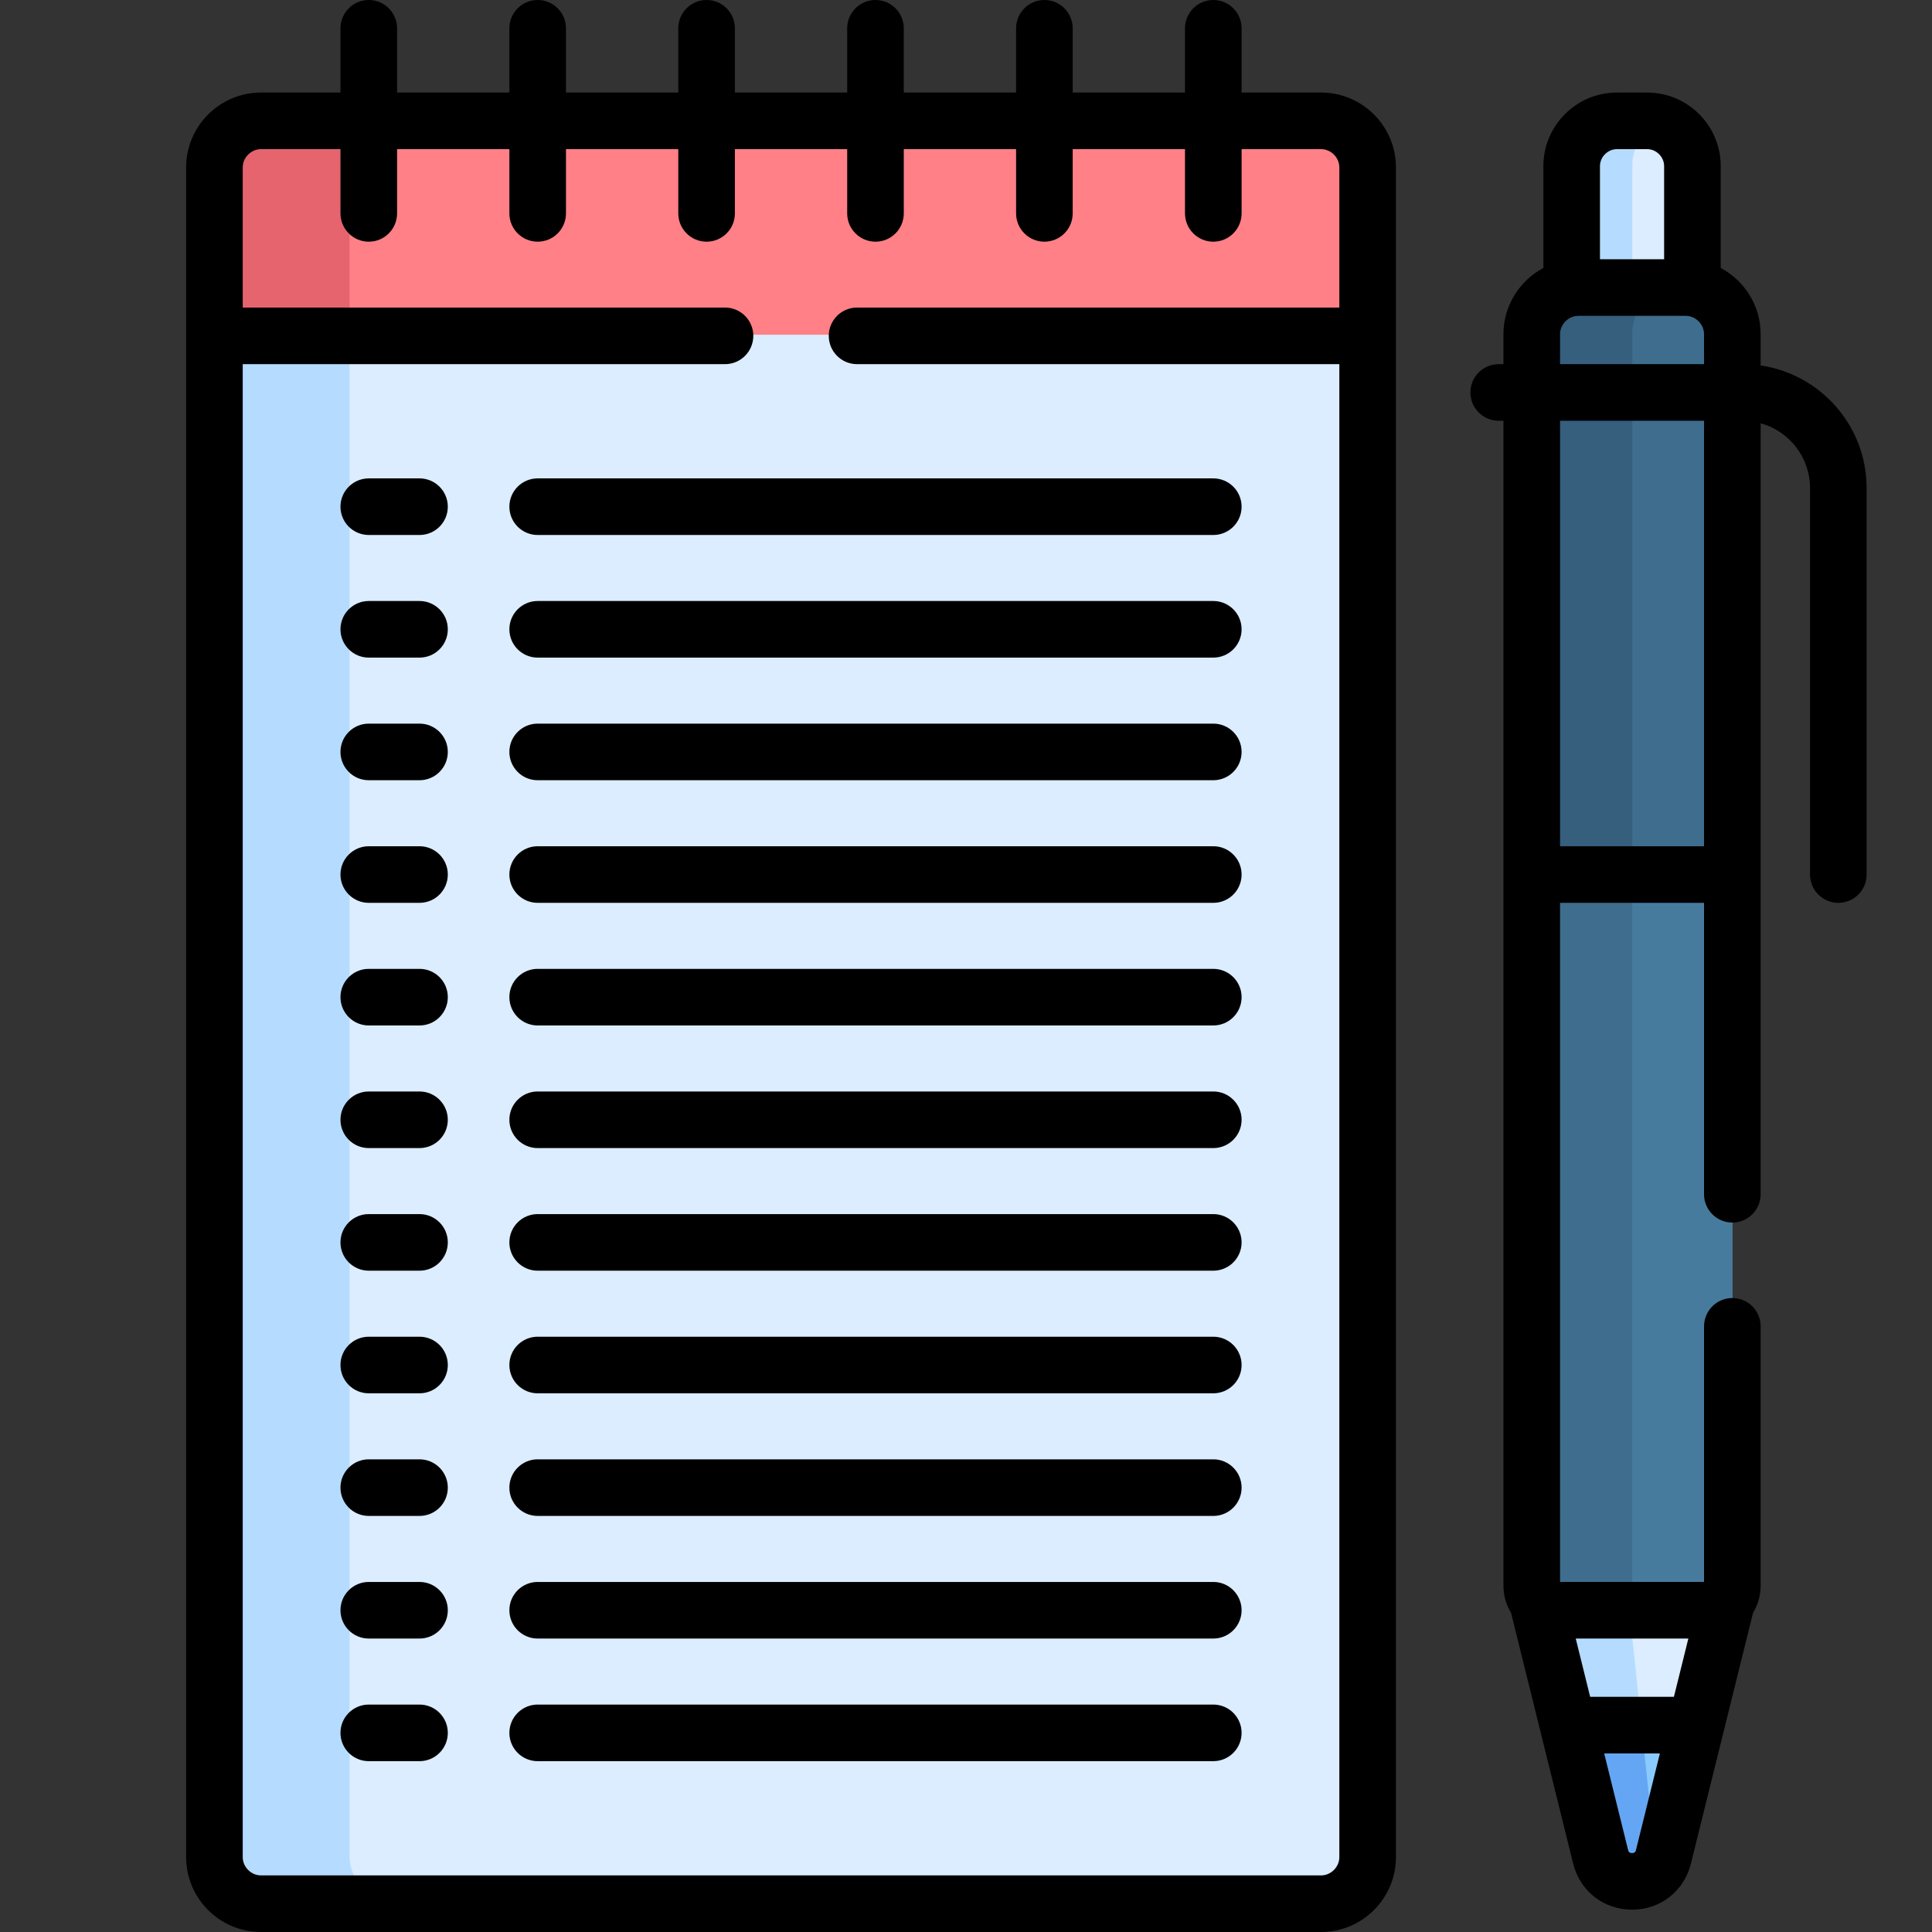 <?xml version="1.0" encoding="UTF-8" standalone="no"?>
<!DOCTYPE svg PUBLIC "-//W3C//DTD SVG 1.1//EN" "http://www.w3.org/Graphics/SVG/1.1/DTD/svg11.dtd">
<svg width="100%" height="100%" viewBox="0 0 512 512" version="1.1" xmlns="http://www.w3.org/2000/svg" xmlns:xlink="http://www.w3.org/1999/xlink" xml:space="preserve" xmlns:serif="http://www.serif.com/" style="fill-rule:evenodd;clip-rule:evenodd;stroke-linejoin:round;stroke-miterlimit:2;">
    <rect x="0" y="0" width="512" height="512" fill="#333333" stroke="none"/>
    <g transform="matrix(1,0,0,1,16,0)">
        <g>
            <path d="M440.185,422.324L392.935,422.324L391.486,424.076L399.608,456.866L401.518,458.407L431.101,458.407L433.541,456.866L441.664,424.076L440.185,422.324Z" style="fill:rgb(219,237,255);fill-rule:nonzero;"/>
            <path d="M415.334,422.324L392.935,422.324L391.486,424.076L399.608,456.866L401.518,458.407L419.134,458.407L415.334,422.324Z" style="fill:rgb(181,220,255);fill-rule:nonzero;"/>
            <path d="M399.608,456.866L408.251,491.761C410.402,500.446 422.747,500.446 424.898,491.761L433.541,456.866L399.608,456.866Z" style="fill:rgb(139,202,255);fill-rule:nonzero;"/>
            <path d="M418.972,456.866L399.608,456.866L408.251,491.761C410.039,498.98 418.865,500.192 423.031,495.41L418.972,456.866Z" style="fill:rgb(100,166,244);fill-rule:nonzero;"/>
            <path d="M346.506,88.7L334.101,82.832L49.601,82.832L40.893,88.7L40.893,491.846C40.893,498.638 46.449,504.194 53.241,504.194L334.158,504.194C340.95,504.194 346.506,498.637 346.506,491.846L346.506,88.7Z" style="fill:rgb(219,237,255);fill-rule:nonzero;"/>
            <path d="M76.643,491.845L76.643,88.7L85.351,82.832L49.601,82.832L40.893,88.7L40.893,491.846C40.893,498.638 46.449,504.194 53.241,504.194L88.991,504.194C82.2,504.193 76.643,498.637 76.643,491.845Z" style="fill:rgb(181,220,255);fill-rule:nonzero;"/>
            <path d="M334.158,31.718L53.241,31.718C46.449,31.718 40.893,37.275 40.893,44.066L40.893,88.7L346.505,88.7L346.505,44.066C346.506,37.275 340.949,31.718 334.158,31.718Z" style="fill:rgb(255,128,134);fill-rule:nonzero;"/>
            <path d="M88.991,31.718L53.241,31.718C46.449,31.718 40.893,37.275 40.893,44.066L40.893,88.7L76.643,88.7L76.643,44.066C76.643,37.275 82.2,31.718 88.991,31.718Z" style="fill:rgb(229,100,110);fill-rule:nonzero;"/>
            <path d="M420.575,31.718L412.575,31.718C405.975,31.718 400.575,37.118 400.575,43.718L400.575,76.039L401.664,77.657L432.102,77.657L432.576,76.039L432.576,43.718C432.575,37.118 427.175,31.718 420.575,31.718Z" style="fill:rgb(219,237,255);fill-rule:nonzero;"/>
            <path d="M416.575,43.718C416.575,38.521 419.929,34.081 424.575,32.422C423.321,31.974 421.978,31.718 420.575,31.718L412.575,31.718C405.975,31.718 400.575,37.118 400.575,43.718L400.575,76.039L401.664,77.657L417.664,77.657L416.575,76.039L416.575,43.718Z" style="fill:rgb(181,220,255);fill-rule:nonzero;"/>
            <path d="M392.601,228.407L389.996,231.456L389.996,419.94C389.996,423.522 392.9,426.426 396.482,426.426L436.668,426.426C440.251,426.426 443.154,423.522 443.154,419.94L443.154,231.457L440.101,228.408L392.601,228.408L392.601,228.407Z" style="fill:rgb(71,123,158);fill-rule:nonzero;"/>
            <path d="M416.575,419.94L416.575,231.457L419.18,228.408L392.601,228.408L389.996,231.457L389.996,419.94C389.996,423.522 392.9,426.426 396.482,426.426L423.061,426.426C419.478,426.426 416.575,423.522 416.575,419.94Z" style="fill:rgb(63,109,142);fill-rule:nonzero;"/>
            <path d="M430.785,75.894L402.363,75.894C395.56,75.894 389.995,81.46 389.995,88.262L389.995,231.457L443.153,231.457L443.153,88.262C443.154,81.459 437.588,75.894 430.785,75.894Z" style="fill:rgb(63,109,142);fill-rule:nonzero;"/>
            <path d="M428.943,75.894L402.364,75.894C395.561,75.894 389.996,81.46 389.996,88.262L389.996,231.457L416.575,231.457L416.575,88.262C416.575,81.459 422.14,75.894 428.943,75.894Z" style="fill:rgb(54,94,125);fill-rule:nonzero;"/>
        </g>
        <g>
            <path d="M81.729,0C77.586,0 74.229,3.358 74.229,7.5L74.229,24.524L53.174,24.524C42.23,24.524 33.326,33.428 33.326,44.372L33.326,492.151C33.326,503.095 42.229,511.999 53.174,511.999L334.091,511.999C345.035,511.999 353.939,503.095 353.939,492.151L353.939,44.372C353.939,33.428 345.036,24.524 334.091,24.524L313.036,24.524L313.036,7.5C313.036,3.358 309.679,0 305.536,0C301.393,0 298.036,3.358 298.036,7.5L298.036,24.524L268.274,24.524L268.274,7.5C268.274,3.358 264.917,0 260.774,0C256.631,0 253.274,3.358 253.274,7.5L253.274,24.524L223.513,24.524L223.513,7.5C223.513,3.358 220.156,0 216.013,0C211.87,0 208.513,3.358 208.513,7.5L208.513,24.524L178.751,24.524L178.751,7.5C178.751,3.358 175.394,0 171.251,0C167.108,0 163.751,3.358 163.751,7.5L163.751,24.524L133.99,24.524L133.99,7.5C133.99,3.358 130.633,0 126.49,0C122.347,0 118.99,3.358 118.99,7.5L118.99,24.524L89.229,24.524L89.229,7.5C89.229,3.358 85.871,0 81.729,0ZM118.99,39.524L118.99,56.548C118.99,60.69 122.347,64.048 126.49,64.048C130.633,64.048 133.99,60.69 133.99,56.548L133.99,39.524L163.752,39.524L163.752,56.548C163.752,60.69 167.109,64.048 171.252,64.048C175.395,64.048 178.752,60.69 178.752,56.548L178.752,39.524L208.514,39.524L208.514,56.548C208.514,60.69 211.871,64.048 216.014,64.048C220.157,64.048 223.514,60.69 223.514,56.548L223.514,39.524L253.275,39.524L253.275,56.548C253.275,60.69 256.632,64.048 260.775,64.048C264.918,64.048 268.275,60.69 268.275,56.548L268.275,39.524L298.037,39.524L298.037,56.548C298.037,60.69 301.394,64.048 305.537,64.048C309.68,64.048 313.037,60.69 313.037,56.548L313.037,39.524L334.092,39.524C336.72,39.524 338.94,41.744 338.94,44.372L338.94,81.506L211.133,81.506C206.99,81.506 203.633,84.864 203.633,89.006C203.633,93.148 206.99,96.506 211.133,96.506L338.939,96.506L338.939,492.152C338.939,494.78 336.719,497 334.091,497L53.174,497C50.546,497 48.326,494.78 48.326,492.152L48.326,96.506L176.133,96.506C180.276,96.506 183.633,93.148 183.633,89.006C183.633,84.864 180.276,81.506 176.133,81.506L48.326,81.506L48.326,44.373C48.326,41.745 50.546,39.525 53.174,39.525L74.229,39.525L74.229,56.549C74.229,60.691 77.586,64.049 81.729,64.049C85.872,64.049 89.229,60.691 89.229,56.549L89.229,39.524L118.99,39.524Z" style="fill-rule:nonzero;"/>
            <path d="M95.174,191.769L81.729,191.769C77.586,191.769 74.229,195.127 74.229,199.269C74.229,203.411 77.586,206.769 81.729,206.769L95.174,206.769C99.317,206.769 102.674,203.411 102.674,199.269C102.674,195.127 99.316,191.769 95.174,191.769Z" style="fill-rule:nonzero;"/>
            <path d="M95.174,159.273L81.729,159.273C77.586,159.273 74.229,162.631 74.229,166.773C74.229,170.915 77.586,174.273 81.729,174.273L95.174,174.273C99.317,174.273 102.674,170.915 102.674,166.773C102.674,162.631 99.316,159.273 95.174,159.273Z" style="fill-rule:nonzero;"/>
            <path d="M95.174,126.778L81.729,126.778C77.586,126.778 74.229,130.136 74.229,134.278C74.229,138.42 77.586,141.778 81.729,141.778L95.174,141.778C99.317,141.778 102.674,138.42 102.674,134.278C102.674,130.136 99.316,126.778 95.174,126.778Z" style="fill-rule:nonzero;"/>
            <path d="M95.174,289.253L81.729,289.253C77.586,289.253 74.229,292.611 74.229,296.753C74.229,300.895 77.586,304.253 81.729,304.253L95.174,304.253C99.317,304.253 102.674,300.895 102.674,296.753C102.674,292.611 99.316,289.253 95.174,289.253Z" style="fill-rule:nonzero;"/>
            <path d="M95.174,256.758L81.729,256.758C77.586,256.758 74.229,260.116 74.229,264.258C74.229,268.4 77.586,271.758 81.729,271.758L95.174,271.758C99.317,271.758 102.674,268.4 102.674,264.258C102.674,260.116 99.316,256.758 95.174,256.758Z" style="fill-rule:nonzero;"/>
            <path d="M95.174,224.263L81.729,224.263C77.586,224.263 74.229,227.621 74.229,231.763C74.229,235.905 77.586,239.263 81.729,239.263L95.174,239.263C99.317,239.263 102.674,235.905 102.674,231.763C102.674,227.621 99.316,224.263 95.174,224.263Z" style="fill-rule:nonzero;"/>
            <path d="M95.174,386.738L81.729,386.738C77.586,386.738 74.229,390.096 74.229,394.238C74.229,398.38 77.586,401.738 81.729,401.738L95.174,401.738C99.317,401.738 102.674,398.38 102.674,394.238C102.674,390.096 99.316,386.738 95.174,386.738Z" style="fill-rule:nonzero;"/>
            <path d="M95.174,354.243L81.729,354.243C77.586,354.243 74.229,357.601 74.229,361.743C74.229,365.885 77.586,369.243 81.729,369.243L95.174,369.243C99.317,369.243 102.674,365.885 102.674,361.743C102.674,357.601 99.316,354.243 95.174,354.243Z" style="fill-rule:nonzero;"/>
            <path d="M95.174,321.748L81.729,321.748C77.586,321.748 74.229,325.106 74.229,329.248C74.229,333.39 77.586,336.748 81.729,336.748L95.174,336.748C99.317,336.748 102.674,333.39 102.674,329.248C102.674,325.106 99.316,321.748 95.174,321.748Z" style="fill-rule:nonzero;"/>
            <path d="M95.174,451.728L81.729,451.728C77.586,451.728 74.229,455.086 74.229,459.228C74.229,463.37 77.586,466.728 81.729,466.728L95.174,466.728C99.317,466.728 102.674,463.37 102.674,459.228C102.674,455.086 99.316,451.728 95.174,451.728Z" style="fill-rule:nonzero;"/>
            <path d="M95.174,419.233L81.729,419.233C77.586,419.233 74.229,422.591 74.229,426.733C74.229,430.875 77.586,434.233 81.729,434.233L95.174,434.233C99.317,434.233 102.674,430.875 102.674,426.733C102.674,422.591 99.316,419.233 95.174,419.233Z" style="fill-rule:nonzero;"/>
            <path d="M305.536,191.769L126.49,191.769C122.347,191.769 118.99,195.127 118.99,199.269C118.99,203.411 122.347,206.769 126.49,206.769L305.536,206.769C309.679,206.769 313.036,203.411 313.036,199.269C313.036,195.127 309.679,191.769 305.536,191.769Z" style="fill-rule:nonzero;"/>
            <path d="M305.536,159.273L126.49,159.273C122.347,159.273 118.99,162.631 118.99,166.773C118.99,170.915 122.347,174.273 126.49,174.273L305.536,174.273C309.679,174.273 313.036,170.915 313.036,166.773C313.036,162.631 309.679,159.273 305.536,159.273Z" style="fill-rule:nonzero;"/>
            <path d="M118.99,134.278C118.99,138.42 122.347,141.778 126.49,141.778L305.536,141.778C309.679,141.778 313.036,138.42 313.036,134.278C313.036,130.136 309.679,126.778 305.536,126.778L126.49,126.778C122.348,126.778 118.99,130.136 118.99,134.278Z" style="fill-rule:nonzero;"/>
            <path d="M305.536,289.253L126.49,289.253C122.347,289.253 118.99,292.611 118.99,296.753C118.99,300.895 122.347,304.253 126.49,304.253L305.536,304.253C309.679,304.253 313.036,300.895 313.036,296.753C313.036,292.611 309.679,289.253 305.536,289.253Z" style="fill-rule:nonzero;"/>
            <path d="M305.536,256.758L126.49,256.758C122.347,256.758 118.99,260.116 118.99,264.258C118.99,268.4 122.347,271.758 126.49,271.758L305.536,271.758C309.679,271.758 313.036,268.4 313.036,264.258C313.036,260.116 309.679,256.758 305.536,256.758Z" style="fill-rule:nonzero;"/>
            <path d="M305.536,224.263L126.49,224.263C122.347,224.263 118.99,227.621 118.99,231.763C118.99,235.905 122.347,239.263 126.49,239.263L305.536,239.263C309.679,239.263 313.036,235.905 313.036,231.763C313.036,227.621 309.679,224.263 305.536,224.263Z" style="fill-rule:nonzero;"/>
            <path d="M305.536,386.738L126.49,386.738C122.347,386.738 118.99,390.096 118.99,394.238C118.99,398.38 122.347,401.738 126.49,401.738L305.536,401.738C309.679,401.738 313.036,398.38 313.036,394.238C313.036,390.096 309.679,386.738 305.536,386.738Z" style="fill-rule:nonzero;"/>
            <path d="M305.536,354.243L126.49,354.243C122.347,354.243 118.99,357.601 118.99,361.743C118.99,365.885 122.347,369.243 126.49,369.243L305.536,369.243C309.679,369.243 313.036,365.885 313.036,361.743C313.036,357.601 309.679,354.243 305.536,354.243Z" style="fill-rule:nonzero;"/>
            <path d="M305.536,321.748L126.49,321.748C122.347,321.748 118.99,325.106 118.99,329.248C118.99,333.39 122.347,336.748 126.49,336.748L305.536,336.748C309.679,336.748 313.036,333.39 313.036,329.248C313.036,325.106 309.679,321.748 305.536,321.748Z" style="fill-rule:nonzero;"/>
            <path d="M305.536,451.728L126.49,451.728C122.347,451.728 118.99,455.086 118.99,459.228C118.99,463.37 122.347,466.728 126.49,466.728L305.536,466.728C309.679,466.728 313.036,463.37 313.036,459.228C313.036,455.086 309.679,451.728 305.536,451.728Z" style="fill-rule:nonzero;"/>
            <path d="M305.536,419.233L126.49,419.233C122.347,419.233 118.99,422.591 118.99,426.733C118.99,430.875 122.347,434.233 126.49,434.233L305.536,434.233C309.679,434.233 313.036,430.875 313.036,426.733C313.036,422.591 309.679,419.233 305.536,419.233Z" style="fill-rule:nonzero;"/>
            <path d="M420.508,24.524L412.508,24.524C401.756,24.524 393.008,33.272 393.008,44.024L393.008,71.018C386.723,74.358 382.429,80.968 382.429,88.568L382.429,96.506L381.174,96.506C377.031,96.506 373.674,99.864 373.674,104.006C373.674,108.148 377.031,111.506 381.174,111.506L382.429,111.506L382.429,420.246C382.429,422.886 383.178,425.348 384.454,427.457L400.904,493.87C402.711,501.166 408.977,506.08 416.508,506.08C424.049,506.08 430.308,501.155 432.112,493.87C434.743,483.249 446.533,435.651 448.562,427.457C449.838,425.348 450.587,422.886 450.587,420.246L450.587,351.493C450.587,347.351 447.23,343.993 443.087,343.993C438.944,343.993 435.587,347.351 435.587,351.493L435.587,419.232L397.429,419.232L397.429,239.262L435.587,239.262L435.587,316.492C435.587,320.634 438.944,323.992 443.087,323.992C447.23,323.992 450.587,320.634 450.587,316.492L450.587,112.166C458.12,114.251 463.674,121.15 463.674,129.338L463.674,231.762C463.674,235.904 467.031,239.262 471.174,239.262C475.317,239.262 478.674,235.904 478.674,231.762L478.674,129.339C478.674,112.847 466.45,99.161 450.587,96.853L450.587,88.568C450.587,80.968 446.293,74.358 440.008,71.018L440.008,44.024C440.008,33.272 431.26,24.524 420.508,24.524ZM417.551,490.265C417.471,490.59 417.349,491.081 416.507,491.081C415.666,491.081 415.544,490.59 415.464,490.265L409.125,464.673L423.89,464.673L417.551,490.265ZM431.43,434.233L427.606,449.673L405.41,449.673L401.586,434.233L431.43,434.233ZM408.008,44.024C408.008,41.585 410.069,39.524 412.508,39.524L420.508,39.524C422.947,39.524 425.008,41.585 425.008,44.024L425.008,68.7L408.008,68.7L408.008,44.024ZM435.587,224.263L397.429,224.263L397.429,111.506L435.587,111.506L435.587,224.263ZM435.587,96.506L397.429,96.506L397.429,88.568C397.429,85.929 399.658,83.7 402.297,83.7L430.72,83.7C433.358,83.701 435.587,85.93 435.587,88.568L435.587,96.506Z" style="fill-rule:nonzero;"/>
        </g>
    </g>
</svg>

